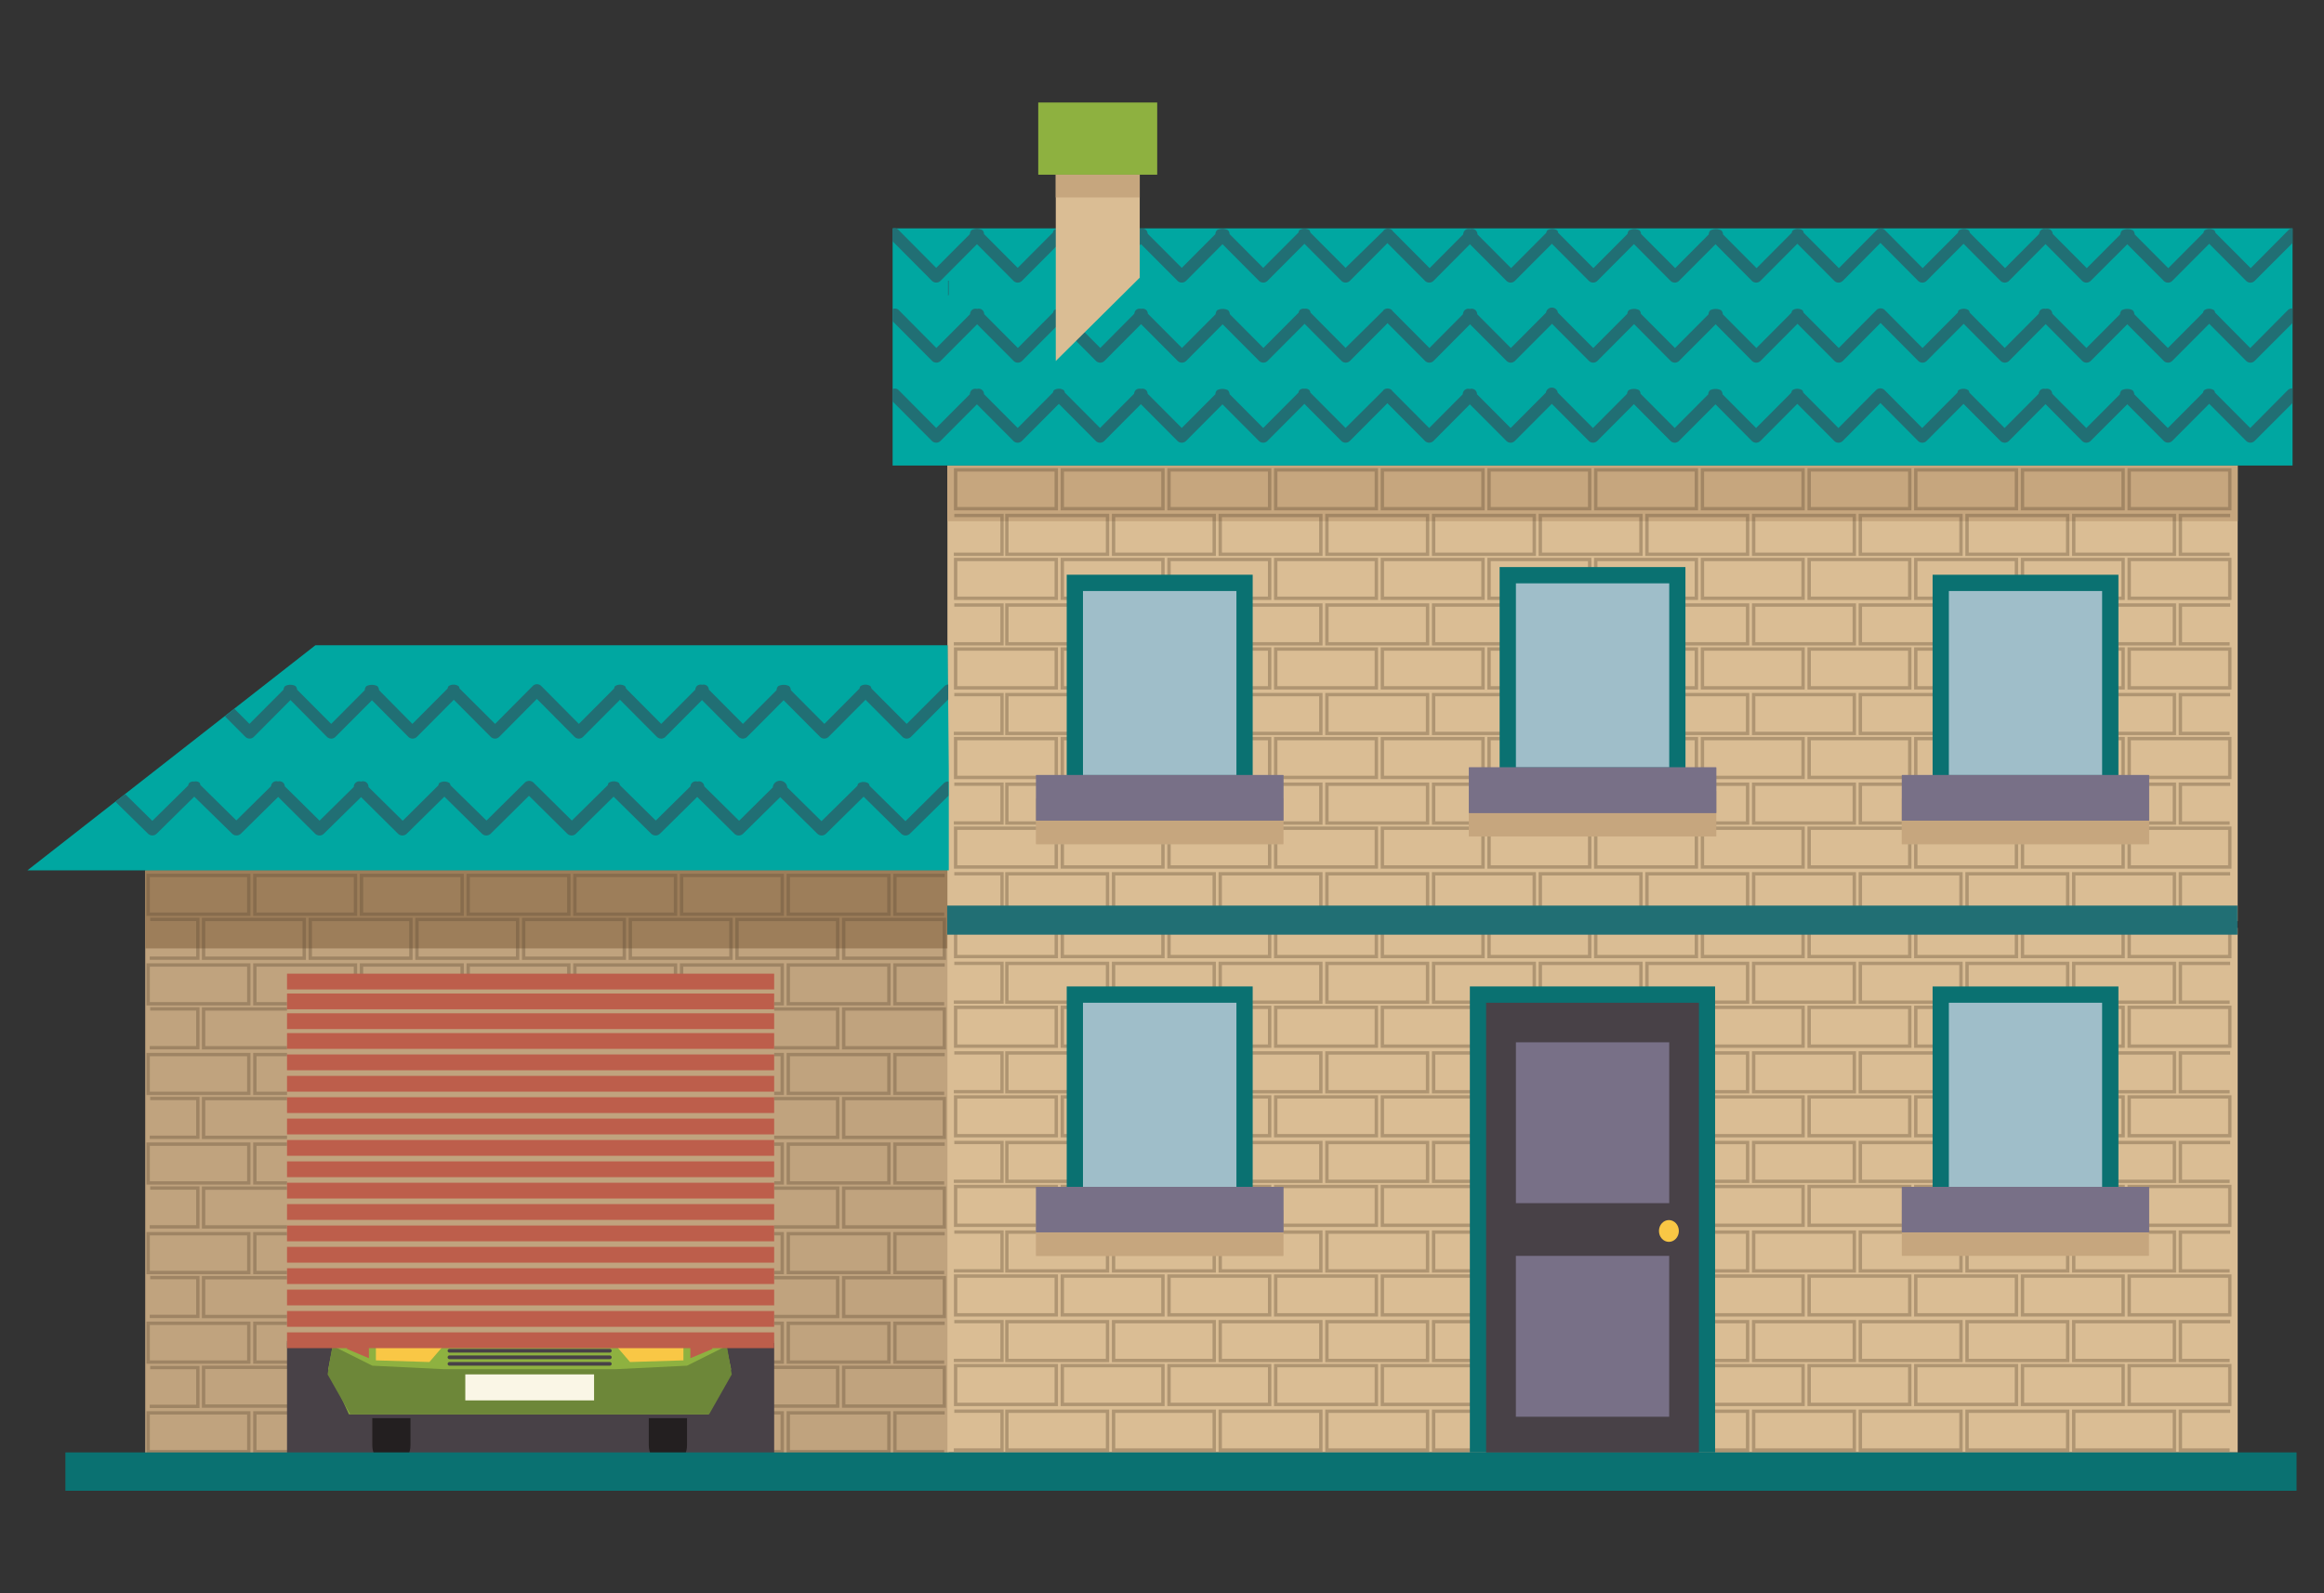 <svg xmlns="http://www.w3.org/2000/svg" viewBox="0 0 490.52 336.36"><rect x="0" y="0" width="490.52" height="336.36" fill="#333333" stroke="none"/><defs><style>.cls-1{isolation:isolate;}.cls-2{fill:#c0a37e;}.cls-3{fill:#9d7e5a;}.cls-4{opacity:0.35;mix-blend-mode:multiply;}.cls-21,.cls-5,.cls-6{fill:none;}.cls-5,.cls-6{stroke:#5e4b33;stroke-miterlimit:10;}.cls-5{stroke-width:0.71px;}.cls-6{stroke-width:0.7px;}.cls-7{fill:#dabd94;}.cls-8{fill:#c6a67e;}.cls-9{fill:#484147;}.cls-10{fill:#6d8739;}.cls-11{fill:#231f20;}.cls-12{fill:#8eb140;}.cls-13{fill:#9fbec9;}.cls-14{fill:#f9c745;}.cls-15{fill:#faf6e6;}.cls-16{fill:#bd5e4b;}.cls-17{fill:#00a7a1;}.cls-18{fill:#216f74;}.cls-19{fill:#0a7171;}.cls-20{fill:#787087;}</style></defs><title>Resultado_1_casa</title><g class="cls-1"><g id="Capa_2" data-name="Capa 2"><g id="Layer_1" data-name="Layer 1"><rect class="cls-2" x="30.65" y="183.74" width="169.61" height="124.18"/><rect class="cls-3" x="30.65" y="183.74" width="169.61" height="16.48"/><g class="cls-4"><rect class="cls-5" x="31.27" y="184.81" width="21.24" height="8.19"/><rect class="cls-5" x="53.79" y="184.81" width="21.24" height="8.19"/><rect class="cls-5" x="76.3" y="184.81" width="21.24" height="8.19"/><rect class="cls-5" x="98.82" y="184.81" width="21.24" height="8.19"/><rect class="cls-5" x="121.34" y="184.81" width="21.24" height="8.19"/><rect class="cls-5" x="143.86" y="184.81" width="21.24" height="8.19"/><rect class="cls-5" x="166.38" y="184.81" width="21.24" height="8.19"/><polyline class="cls-5" points="199.29 193 188.89 193 188.89 184.81 199.4 184.81"/><polyline class="cls-6" points="31.7 194.09 41.76 194.09 41.76 202.28 31.6 202.28"/><polyline class="cls-6" points="31.7 212.99 41.76 212.99 41.76 221.18 31.6 221.18"/><polyline class="cls-6" points="31.7 231.9 41.76 231.9 41.76 240.09 31.6 240.09"/><polyline class="cls-6" points="31.7 250.81 41.76 250.81 41.76 259 31.6 259"/><polyline class="cls-6" points="31.7 269.71 41.76 269.71 41.76 277.91 31.6 277.91"/><polyline class="cls-6" points="31.7 288.71 41.76 288.71 41.76 296.9 31.6 296.9"/><rect class="cls-5" x="42.97" y="194.1" width="21.24" height="8.19"/><rect class="cls-5" x="65.49" y="194.1" width="21.24" height="8.19"/><rect class="cls-5" x="88.01" y="194.1" width="21.24" height="8.19"/><rect class="cls-5" x="110.53" y="194.1" width="21.24" height="8.19"/><rect class="cls-5" x="133.04" y="194.1" width="21.24" height="8.19"/><rect class="cls-5" x="155.56" y="194.1" width="21.24" height="8.19"/><rect class="cls-5" x="178.08" y="194.1" width="21.24" height="8.19"/><rect class="cls-5" x="31.27" y="203.72" width="21.24" height="8.19"/><rect class="cls-5" x="53.79" y="203.72" width="21.24" height="8.19"/><rect class="cls-5" x="76.3" y="203.72" width="21.24" height="8.19"/><rect class="cls-5" x="98.82" y="203.72" width="21.24" height="8.19"/><rect class="cls-5" x="121.34" y="203.72" width="21.24" height="8.19"/><rect class="cls-5" x="143.86" y="203.72" width="21.24" height="8.19"/><rect class="cls-5" x="166.38" y="203.72" width="21.24" height="8.19"/><polyline class="cls-5" points="199.29 211.91 188.89 211.91 188.89 203.72 199.4 203.72"/><rect class="cls-5" x="42.97" y="213.01" width="21.24" height="8.19"/><rect class="cls-5" x="65.49" y="213.01" width="21.24" height="8.19"/><rect class="cls-5" x="88.01" y="213.01" width="21.24" height="8.19"/><rect class="cls-5" x="110.53" y="213.01" width="21.24" height="8.19"/><rect class="cls-5" x="133.04" y="213.01" width="21.24" height="8.19"/><rect class="cls-5" x="155.56" y="213.01" width="21.24" height="8.19"/><rect class="cls-5" x="178.08" y="213.01" width="21.24" height="8.19"/><rect class="cls-5" x="31.27" y="222.63" width="21.24" height="8.19"/><rect class="cls-5" x="53.79" y="222.63" width="21.24" height="8.19"/><rect class="cls-5" x="76.3" y="222.63" width="21.24" height="8.19"/><rect class="cls-5" x="98.82" y="222.63" width="21.24" height="8.19"/><rect class="cls-5" x="121.34" y="222.63" width="21.24" height="8.19"/><rect class="cls-5" x="143.86" y="222.63" width="21.24" height="8.19"/><rect class="cls-5" x="166.38" y="222.63" width="21.24" height="8.19"/><polyline class="cls-5" points="199.29 230.82 188.89 230.82 188.89 222.63 199.4 222.63"/><rect class="cls-5" x="42.97" y="231.92" width="21.24" height="8.19"/><rect class="cls-5" x="65.49" y="231.92" width="21.24" height="8.19"/><rect class="cls-5" x="88.01" y="231.92" width="21.24" height="8.19"/><rect class="cls-5" x="110.53" y="231.92" width="21.24" height="8.19"/><rect class="cls-5" x="133.04" y="231.92" width="21.24" height="8.19"/><rect class="cls-5" x="155.56" y="231.92" width="21.24" height="8.19"/><rect class="cls-5" x="178.08" y="231.92" width="21.24" height="8.19"/><rect class="cls-5" x="31.27" y="241.54" width="21.24" height="8.19"/><rect class="cls-5" x="53.79" y="241.54" width="21.24" height="8.19"/><rect class="cls-5" x="76.3" y="241.54" width="21.24" height="8.19"/><rect class="cls-5" x="98.82" y="241.54" width="21.24" height="8.19"/><rect class="cls-5" x="121.34" y="241.54" width="21.24" height="8.19"/><rect class="cls-5" x="143.86" y="241.54" width="21.24" height="8.19"/><rect class="cls-5" x="166.38" y="241.54" width="21.24" height="8.19"/><polyline class="cls-5" points="199.29 249.74 188.89 249.74 188.89 241.54 199.4 241.54"/><rect class="cls-5" x="42.97" y="250.83" width="21.24" height="8.19"/><rect class="cls-5" x="65.49" y="250.83" width="21.24" height="8.19"/><rect class="cls-5" x="88.01" y="250.83" width="21.24" height="8.19"/><rect class="cls-5" x="110.53" y="250.83" width="21.24" height="8.19"/><rect class="cls-5" x="133.04" y="250.83" width="21.24" height="8.19"/><rect class="cls-5" x="155.56" y="250.83" width="21.24" height="8.19"/><rect class="cls-5" x="178.08" y="250.83" width="21.24" height="8.19"/><rect class="cls-5" x="31.27" y="260.45" width="21.24" height="8.19"/><rect class="cls-5" x="53.79" y="260.45" width="21.24" height="8.19"/><rect class="cls-5" x="76.3" y="260.45" width="21.24" height="8.19"/><rect class="cls-5" x="98.82" y="260.45" width="21.24" height="8.19"/><rect class="cls-5" x="121.34" y="260.45" width="21.24" height="8.19"/><rect class="cls-5" x="143.86" y="260.45" width="21.24" height="8.19"/><rect class="cls-5" x="166.38" y="260.45" width="21.24" height="8.19"/><polyline class="cls-5" points="199.29 268.64 188.89 268.64 188.89 260.45 199.4 260.45"/><rect class="cls-5" x="42.97" y="269.74" width="21.24" height="8.19"/><rect class="cls-5" x="65.49" y="269.74" width="21.24" height="8.19"/><rect class="cls-5" x="88.01" y="269.74" width="21.24" height="8.19"/><rect class="cls-5" x="110.53" y="269.74" width="21.24" height="8.19"/><rect class="cls-5" x="133.04" y="269.74" width="21.24" height="8.19"/><rect class="cls-5" x="155.56" y="269.74" width="21.24" height="8.19"/><rect class="cls-5" x="178.08" y="269.74" width="21.24" height="8.19"/><rect class="cls-5" x="31.27" y="279.36" width="21.24" height="8.19"/><rect class="cls-5" x="53.79" y="279.36" width="21.24" height="8.19"/><rect class="cls-5" x="76.3" y="279.36" width="21.24" height="8.19"/><rect class="cls-5" x="98.82" y="279.36" width="21.24" height="8.19"/><rect class="cls-5" x="121.34" y="279.36" width="21.24" height="8.19"/><rect class="cls-5" x="143.86" y="279.36" width="21.24" height="8.19"/><rect class="cls-5" x="166.38" y="279.36" width="21.24" height="8.19"/><polyline class="cls-5" points="199.29 287.56 188.89 287.56 188.89 279.36 199.4 279.36"/><rect class="cls-5" x="42.97" y="288.65" width="21.24" height="8.19"/><rect class="cls-5" x="65.49" y="288.65" width="21.24" height="8.19"/><rect class="cls-5" x="88.01" y="288.65" width="21.24" height="8.19"/><rect class="cls-5" x="110.53" y="288.65" width="21.24" height="8.19"/><rect class="cls-5" x="133.04" y="288.65" width="21.24" height="8.19"/><rect class="cls-5" x="155.56" y="288.65" width="21.24" height="8.19"/><rect class="cls-5" x="178.08" y="288.65" width="21.24" height="8.19"/><rect class="cls-5" x="31.27" y="298.27" width="21.24" height="8.19"/><rect class="cls-5" x="53.79" y="298.27" width="21.24" height="8.19"/><rect class="cls-5" x="76.3" y="298.27" width="21.24" height="8.19"/><rect class="cls-5" x="98.82" y="298.27" width="21.24" height="8.19"/><rect class="cls-5" x="121.34" y="298.27" width="21.24" height="8.19"/><rect class="cls-5" x="143.86" y="298.27" width="21.24" height="8.19"/><rect class="cls-5" x="166.38" y="298.27" width="21.24" height="8.19"/><polyline class="cls-5" points="199.29 306.47 188.89 306.47 188.89 298.27 199.4 298.27"/></g><rect class="cls-7" x="199.97" y="195.89" width="272.33" height="110.73"/><rect class="cls-7" x="199.97" y="98.28" width="272.33" height="96.18"/><rect class="cls-8" x="199.97" y="98.28" width="272.33" height="11.75"/><g class="cls-4"><rect class="cls-5" x="201.7" y="99.2" width="21.24" height="8.19"/><rect class="cls-5" x="224.22" y="99.2" width="21.24" height="8.19"/><rect class="cls-5" x="246.74" y="99.2" width="21.24" height="8.19"/><rect class="cls-5" x="269.26" y="99.2" width="21.24" height="8.19"/><rect class="cls-5" x="291.77" y="99.2" width="21.24" height="8.19"/><rect class="cls-5" x="314.29" y="99.2" width="21.24" height="8.19"/><rect class="cls-5" x="336.81" y="99.2" width="21.24" height="8.19"/><rect class="cls-5" x="359.33" y="99.2" width="21.24" height="8.19"/><rect class="cls-5" x="381.85" y="99.2" width="21.24" height="8.19"/><rect class="cls-5" x="404.36" y="99.2" width="21.24" height="8.19"/><rect class="cls-5" x="426.88" y="99.2" width="21.24" height="8.19"/><rect class="cls-5" x="449.4" y="99.2" width="21.24" height="8.19"/><rect class="cls-5" x="212.52" y="108.82" width="21.24" height="8.19"/><rect class="cls-5" x="235.04" y="108.82" width="21.24" height="8.19"/><rect class="cls-5" x="257.55" y="108.82" width="21.24" height="8.19"/><rect class="cls-5" x="280.07" y="108.82" width="21.24" height="8.19"/><rect class="cls-5" x="302.59" y="108.82" width="21.24" height="8.19"/><rect class="cls-5" x="325.11" y="108.82" width="21.24" height="8.19"/><rect class="cls-5" x="347.62" y="108.82" width="21.24" height="8.19"/><rect class="cls-5" x="370.14" y="108.82" width="21.24" height="8.19"/><rect class="cls-5" x="392.66" y="108.82" width="21.24" height="8.19"/><rect class="cls-5" x="415.18" y="108.82" width="21.24" height="8.19"/><rect class="cls-5" x="437.7" y="108.82" width="21.24" height="8.19"/><polyline class="cls-5" points="470.61 117.02 460.21 117.02 460.21 108.82 470.72 108.82"/><polyline class="cls-6" points="201.42 108.82 211.49 108.82 211.49 117.01 201.32 117.01"/><rect class="cls-5" x="201.7" y="118.11" width="21.24" height="8.19"/><rect class="cls-5" x="224.22" y="118.11" width="21.24" height="8.19"/><rect class="cls-5" x="246.74" y="118.11" width="21.24" height="8.19"/><rect class="cls-5" x="269.26" y="118.11" width="21.24" height="8.19"/><rect class="cls-5" x="291.77" y="118.11" width="21.24" height="8.19"/><rect class="cls-5" x="314.29" y="118.11" width="21.24" height="8.19"/><rect class="cls-5" x="336.81" y="118.11" width="21.24" height="8.19"/><rect class="cls-5" x="359.33" y="118.11" width="21.24" height="8.19"/><rect class="cls-5" x="381.85" y="118.11" width="21.24" height="8.19"/><rect class="cls-5" x="404.36" y="118.11" width="21.24" height="8.19"/><rect class="cls-5" x="426.88" y="118.11" width="21.24" height="8.19"/><rect class="cls-5" x="449.4" y="118.11" width="21.24" height="8.19"/><rect class="cls-5" x="212.52" y="127.73" width="21.24" height="8.19"/><rect class="cls-5" x="235.04" y="127.73" width="21.24" height="8.19"/><rect class="cls-5" x="257.55" y="127.73" width="21.24" height="8.19"/><rect class="cls-5" x="280.07" y="127.73" width="21.24" height="8.19"/><rect class="cls-5" x="302.59" y="127.73" width="21.24" height="8.19"/><rect class="cls-5" x="325.11" y="127.73" width="21.24" height="8.19"/><rect class="cls-5" x="347.62" y="127.73" width="21.24" height="8.19"/><rect class="cls-5" x="370.14" y="127.73" width="21.24" height="8.19"/><rect class="cls-5" x="392.66" y="127.73" width="21.24" height="8.19"/><rect class="cls-5" x="415.18" y="127.73" width="21.24" height="8.19"/><rect class="cls-5" x="437.7" y="127.73" width="21.24" height="8.19"/><polyline class="cls-5" points="470.61 135.93 460.21 135.93 460.21 127.73 470.72 127.73"/><polyline class="cls-6" points="201.42 127.73 211.49 127.73 211.49 135.92 201.32 135.92"/><rect class="cls-5" x="201.7" y="137.02" width="21.24" height="8.19"/><rect class="cls-5" x="224.22" y="137.02" width="21.24" height="8.19"/><rect class="cls-5" x="246.74" y="137.02" width="21.24" height="8.19"/><rect class="cls-5" x="269.26" y="137.02" width="21.24" height="8.19"/><rect class="cls-5" x="291.77" y="137.02" width="21.24" height="8.19"/><rect class="cls-5" x="314.29" y="137.02" width="21.24" height="8.19"/><rect class="cls-5" x="336.81" y="137.02" width="21.24" height="8.19"/><rect class="cls-5" x="359.33" y="137.02" width="21.24" height="8.19"/><rect class="cls-5" x="381.85" y="137.02" width="21.24" height="8.19"/><rect class="cls-5" x="404.36" y="137.02" width="21.24" height="8.19"/><rect class="cls-5" x="426.88" y="137.02" width="21.24" height="8.19"/><rect class="cls-5" x="449.4" y="137.02" width="21.24" height="8.19"/><rect class="cls-5" x="212.52" y="146.64" width="21.24" height="8.19"/><rect class="cls-5" x="235.04" y="146.64" width="21.24" height="8.19"/><rect class="cls-5" x="257.55" y="146.64" width="21.24" height="8.19"/><rect class="cls-5" x="280.07" y="146.64" width="21.24" height="8.19"/><rect class="cls-5" x="302.59" y="146.64" width="21.24" height="8.19"/><rect class="cls-5" x="325.11" y="146.64" width="21.24" height="8.19"/><rect class="cls-5" x="347.62" y="146.64" width="21.24" height="8.19"/><rect class="cls-5" x="370.14" y="146.64" width="21.24" height="8.19"/><rect class="cls-5" x="392.66" y="146.64" width="21.24" height="8.19"/><rect class="cls-5" x="415.18" y="146.64" width="21.24" height="8.19"/><rect class="cls-5" x="437.7" y="146.64" width="21.24" height="8.19"/><polyline class="cls-5" points="470.61 154.84 460.21 154.84 460.21 146.65 470.72 146.65"/><polyline class="cls-6" points="201.42 146.64 211.49 146.64 211.49 154.83 201.32 154.83"/><rect class="cls-5" x="201.7" y="155.93" width="21.24" height="8.19"/><rect class="cls-5" x="224.22" y="155.93" width="21.24" height="8.19"/><rect class="cls-5" x="246.74" y="155.93" width="21.24" height="8.19"/><rect class="cls-5" x="269.26" y="155.93" width="21.24" height="8.19"/><rect class="cls-5" x="291.77" y="155.93" width="21.24" height="8.19"/><rect class="cls-5" x="314.29" y="155.93" width="21.24" height="8.19"/><rect class="cls-5" x="336.81" y="155.93" width="21.24" height="8.19"/><rect class="cls-5" x="359.33" y="155.93" width="21.24" height="8.19"/><rect class="cls-5" x="381.85" y="155.93" width="21.24" height="8.19"/><rect class="cls-5" x="404.36" y="155.93" width="21.24" height="8.19"/><rect class="cls-5" x="426.88" y="155.93" width="21.24" height="8.19"/><rect class="cls-5" x="449.4" y="155.93" width="21.24" height="8.19"/><rect class="cls-5" x="212.52" y="165.56" width="21.24" height="8.19"/><rect class="cls-5" x="235.04" y="165.56" width="21.24" height="8.19"/><rect class="cls-5" x="257.55" y="165.56" width="21.24" height="8.19"/><rect class="cls-5" x="280.07" y="165.56" width="21.24" height="8.19"/><rect class="cls-5" x="302.59" y="165.56" width="21.24" height="8.19"/><rect class="cls-5" x="325.11" y="165.56" width="21.24" height="8.19"/><rect class="cls-5" x="347.62" y="165.56" width="21.24" height="8.19"/><rect class="cls-5" x="370.14" y="165.56" width="21.24" height="8.19"/><rect class="cls-5" x="392.66" y="165.56" width="21.24" height="8.19"/><rect class="cls-5" x="415.18" y="165.56" width="21.24" height="8.19"/><rect class="cls-5" x="437.7" y="165.56" width="21.24" height="8.19"/><polyline class="cls-5" points="470.61 173.75 460.21 173.75 460.21 165.56 470.72 165.56"/><polyline class="cls-6" points="201.42 165.55 211.49 165.55 211.49 173.74 201.32 173.74"/><rect class="cls-5" x="201.7" y="174.84" width="21.24" height="8.19"/><rect class="cls-5" x="224.22" y="174.84" width="21.24" height="8.19"/><rect class="cls-5" x="246.74" y="174.84" width="21.24" height="8.19"/><rect class="cls-5" x="269.26" y="174.84" width="21.24" height="8.19"/><rect class="cls-5" x="291.77" y="174.84" width="21.24" height="8.19"/><rect class="cls-5" x="314.29" y="174.84" width="21.24" height="8.19"/><rect class="cls-5" x="336.81" y="174.84" width="21.24" height="8.19"/><rect class="cls-5" x="359.33" y="174.84" width="21.24" height="8.19"/><rect class="cls-5" x="381.85" y="174.84" width="21.24" height="8.19"/><rect class="cls-5" x="404.36" y="174.84" width="21.24" height="8.19"/><rect class="cls-5" x="426.88" y="174.84" width="21.24" height="8.19"/><rect class="cls-5" x="449.4" y="174.84" width="21.24" height="8.19"/><rect class="cls-5" x="212.52" y="184.47" width="21.24" height="8.19"/><rect class="cls-5" x="235.04" y="184.47" width="21.24" height="8.19"/><rect class="cls-5" x="257.55" y="184.47" width="21.24" height="8.19"/><rect class="cls-5" x="280.07" y="184.47" width="21.24" height="8.19"/><rect class="cls-5" x="302.59" y="184.47" width="21.24" height="8.19"/><rect class="cls-5" x="325.11" y="184.47" width="21.24" height="8.19"/><rect class="cls-5" x="347.62" y="184.47" width="21.24" height="8.19"/><rect class="cls-5" x="370.14" y="184.47" width="21.24" height="8.19"/><rect class="cls-5" x="392.66" y="184.47" width="21.24" height="8.19"/><rect class="cls-5" x="415.18" y="184.47" width="21.24" height="8.19"/><rect class="cls-5" x="437.7" y="184.47" width="21.24" height="8.19"/><polyline class="cls-5" points="470.61 192.66 460.21 192.66 460.21 184.47 470.72 184.47"/><polyline class="cls-6" points="201.42 184.46 211.49 184.46 211.49 192.65 201.32 192.65"/><rect class="cls-5" x="201.7" y="193.75" width="21.24" height="8.19"/><rect class="cls-5" x="224.22" y="193.75" width="21.24" height="8.19"/><rect class="cls-5" x="246.74" y="193.75" width="21.24" height="8.19"/><rect class="cls-5" x="269.26" y="193.75" width="21.24" height="8.19"/><rect class="cls-5" x="291.77" y="193.75" width="21.24" height="8.19"/><rect class="cls-5" x="314.29" y="193.75" width="21.24" height="8.19"/><rect class="cls-5" x="336.81" y="193.75" width="21.24" height="8.19"/><rect class="cls-5" x="359.33" y="193.75" width="21.24" height="8.19"/><rect class="cls-5" x="381.85" y="193.75" width="21.24" height="8.19"/><rect class="cls-5" x="404.36" y="193.75" width="21.24" height="8.19"/><rect class="cls-5" x="426.88" y="193.75" width="21.24" height="8.19"/><rect class="cls-5" x="449.4" y="193.75" width="21.24" height="8.19"/><rect class="cls-5" x="212.52" y="203.38" width="21.24" height="8.19"/><rect class="cls-5" x="235.04" y="203.38" width="21.24" height="8.19"/><rect class="cls-5" x="257.55" y="203.38" width="21.24" height="8.19"/><rect class="cls-5" x="280.07" y="203.38" width="21.24" height="8.19"/><rect class="cls-5" x="302.59" y="203.38" width="21.24" height="8.19"/><rect class="cls-5" x="325.11" y="203.38" width="21.24" height="8.19"/><rect class="cls-5" x="347.62" y="203.38" width="21.24" height="8.19"/><rect class="cls-5" x="370.14" y="203.38" width="21.24" height="8.19"/><rect class="cls-5" x="392.66" y="203.38" width="21.24" height="8.19"/><rect class="cls-5" x="415.18" y="203.38" width="21.24" height="8.19"/><rect class="cls-5" x="437.7" y="203.38" width="21.24" height="8.19"/><polyline class="cls-5" points="470.61 211.57 460.21 211.57 460.21 203.38 470.72 203.38"/><polyline class="cls-6" points="201.42 203.37 211.49 203.37 211.49 211.56 201.32 211.56"/><rect class="cls-5" x="201.7" y="212.66" width="21.24" height="8.19"/><rect class="cls-5" x="224.22" y="212.66" width="21.24" height="8.19"/><rect class="cls-5" x="246.74" y="212.66" width="21.24" height="8.19"/><rect class="cls-5" x="269.26" y="212.66" width="21.24" height="8.19"/><rect class="cls-5" x="291.77" y="212.66" width="21.24" height="8.19"/><rect class="cls-5" x="314.29" y="212.66" width="21.24" height="8.19"/><rect class="cls-5" x="336.81" y="212.66" width="21.24" height="8.19"/><rect class="cls-5" x="359.33" y="212.66" width="21.24" height="8.19"/><rect class="cls-5" x="381.85" y="212.66" width="21.24" height="8.19"/><rect class="cls-5" x="404.36" y="212.66" width="21.24" height="8.19"/><rect class="cls-5" x="426.88" y="212.66" width="21.24" height="8.19"/><rect class="cls-5" x="449.4" y="212.66" width="21.24" height="8.19"/><rect class="cls-5" x="212.52" y="222.29" width="21.24" height="8.19"/><rect class="cls-5" x="235.04" y="222.29" width="21.24" height="8.19"/><rect class="cls-5" x="257.55" y="222.29" width="21.24" height="8.19"/><rect class="cls-5" x="280.07" y="222.29" width="21.24" height="8.19"/><rect class="cls-5" x="302.59" y="222.29" width="21.24" height="8.19"/><rect class="cls-5" x="325.11" y="222.29" width="21.24" height="8.19"/><rect class="cls-5" x="347.62" y="222.29" width="21.24" height="8.19"/><rect class="cls-5" x="370.14" y="222.29" width="21.24" height="8.19"/><rect class="cls-5" x="392.66" y="222.29" width="21.24" height="8.19"/><rect class="cls-5" x="415.18" y="222.29" width="21.24" height="8.19"/><rect class="cls-5" x="437.7" y="222.29" width="21.24" height="8.19"/><polyline class="cls-5" points="470.61 230.48 460.21 230.48 460.21 222.29 470.72 222.29"/><polyline class="cls-6" points="201.42 222.28 211.49 222.28 211.49 230.47 201.32 230.47"/><rect class="cls-5" x="201.7" y="231.57" width="21.24" height="8.19"/><rect class="cls-5" x="224.22" y="231.57" width="21.24" height="8.19"/><rect class="cls-5" x="246.74" y="231.57" width="21.24" height="8.19"/><rect class="cls-5" x="269.26" y="231.57" width="21.24" height="8.19"/><rect class="cls-5" x="291.77" y="231.57" width="21.24" height="8.19"/><rect class="cls-5" x="314.29" y="231.57" width="21.24" height="8.19"/><rect class="cls-5" x="336.81" y="231.57" width="21.24" height="8.19"/><rect class="cls-5" x="359.33" y="231.57" width="21.24" height="8.19"/><rect class="cls-5" x="381.85" y="231.57" width="21.24" height="8.19"/><rect class="cls-5" x="404.36" y="231.57" width="21.24" height="8.19"/><rect class="cls-5" x="426.88" y="231.57" width="21.24" height="8.19"/><rect class="cls-5" x="449.4" y="231.57" width="21.24" height="8.19"/><rect class="cls-5" x="212.52" y="241.2" width="21.24" height="8.19"/><rect class="cls-5" x="235.04" y="241.2" width="21.24" height="8.19"/><rect class="cls-5" x="257.55" y="241.2" width="21.24" height="8.19"/><rect class="cls-5" x="280.07" y="241.2" width="21.24" height="8.19"/><rect class="cls-5" x="302.59" y="241.2" width="21.24" height="8.19"/><rect class="cls-5" x="325.11" y="241.2" width="21.24" height="8.19"/><rect class="cls-5" x="347.62" y="241.2" width="21.24" height="8.19"/><rect class="cls-5" x="370.14" y="241.2" width="21.24" height="8.19"/><rect class="cls-5" x="392.66" y="241.2" width="21.24" height="8.19"/><rect class="cls-5" x="415.18" y="241.2" width="21.24" height="8.19"/><rect class="cls-5" x="437.7" y="241.2" width="21.24" height="8.19"/><polyline class="cls-5" points="470.61 249.39 460.21 249.39 460.21 241.2 470.72 241.2"/><polyline class="cls-6" points="201.42 241.19 211.49 241.19 211.49 249.38 201.32 249.38"/><rect class="cls-5" x="201.7" y="250.48" width="21.24" height="8.19"/><rect class="cls-5" x="224.22" y="250.48" width="21.24" height="8.19"/><rect class="cls-5" x="246.74" y="250.48" width="21.24" height="8.19"/><rect class="cls-5" x="269.26" y="250.48" width="21.24" height="8.19"/><rect class="cls-5" x="291.77" y="250.48" width="21.24" height="8.19"/><rect class="cls-5" x="314.29" y="250.48" width="21.24" height="8.19"/><rect class="cls-5" x="336.81" y="250.48" width="21.24" height="8.19"/><rect class="cls-5" x="359.33" y="250.48" width="21.24" height="8.19"/><rect class="cls-5" x="381.85" y="250.48" width="21.24" height="8.19"/><rect class="cls-5" x="404.36" y="250.48" width="21.24" height="8.19"/><rect class="cls-5" x="426.88" y="250.48" width="21.24" height="8.19"/><rect class="cls-5" x="449.4" y="250.48" width="21.24" height="8.19"/><rect class="cls-5" x="212.52" y="260.11" width="21.24" height="8.19"/><rect class="cls-5" x="235.04" y="260.11" width="21.24" height="8.19"/><rect class="cls-5" x="257.55" y="260.11" width="21.24" height="8.19"/><rect class="cls-5" x="280.07" y="260.11" width="21.24" height="8.19"/><rect class="cls-5" x="302.59" y="260.11" width="21.24" height="8.19"/><rect class="cls-5" x="325.11" y="260.11" width="21.24" height="8.19"/><rect class="cls-5" x="347.62" y="260.11" width="21.24" height="8.19"/><rect class="cls-5" x="370.14" y="260.11" width="21.24" height="8.19"/><rect class="cls-5" x="392.66" y="260.11" width="21.24" height="8.19"/><rect class="cls-5" x="415.18" y="260.11" width="21.24" height="8.19"/><rect class="cls-5" x="437.7" y="260.11" width="21.24" height="8.19"/><polyline class="cls-5" points="470.61 268.3 460.21 268.3 460.21 260.11 470.72 260.11"/><polyline class="cls-6" points="201.42 260.1 211.49 260.1 211.49 268.29 201.32 268.29"/><rect class="cls-5" x="201.7" y="269.39" width="21.24" height="8.19"/><rect class="cls-5" x="224.22" y="269.39" width="21.24" height="8.19"/><rect class="cls-5" x="246.74" y="269.39" width="21.24" height="8.19"/><rect class="cls-5" x="269.26" y="269.39" width="21.24" height="8.19"/><rect class="cls-5" x="291.77" y="269.39" width="21.24" height="8.19"/><rect class="cls-5" x="314.29" y="269.39" width="21.24" height="8.19"/><rect class="cls-5" x="336.81" y="269.39" width="21.24" height="8.19"/><rect class="cls-5" x="359.33" y="269.39" width="21.24" height="8.19"/><rect class="cls-5" x="381.85" y="269.39" width="21.24" height="8.19"/><rect class="cls-5" x="404.36" y="269.39" width="21.24" height="8.19"/><rect class="cls-5" x="426.88" y="269.39" width="21.24" height="8.19"/><rect class="cls-5" x="449.4" y="269.39" width="21.24" height="8.19"/><rect class="cls-5" x="212.52" y="279.02" width="21.24" height="8.19"/><rect class="cls-5" x="235.04" y="279.02" width="21.24" height="8.19"/><rect class="cls-5" x="257.55" y="279.02" width="21.24" height="8.19"/><rect class="cls-5" x="280.07" y="279.02" width="21.24" height="8.19"/><rect class="cls-5" x="302.59" y="279.02" width="21.24" height="8.19"/><rect class="cls-5" x="325.11" y="279.02" width="21.24" height="8.19"/><rect class="cls-5" x="347.62" y="279.02" width="21.24" height="8.19"/><rect class="cls-5" x="370.14" y="279.02" width="21.24" height="8.19"/><rect class="cls-5" x="392.66" y="279.02" width="21.24" height="8.19"/><rect class="cls-5" x="415.18" y="279.02" width="21.24" height="8.19"/><rect class="cls-5" x="437.7" y="279.02" width="21.24" height="8.19"/><polyline class="cls-5" points="470.61 287.21 460.21 287.21 460.21 279.02 470.72 279.02"/><polyline class="cls-6" points="201.42 279.01 211.49 279.01 211.49 287.2 201.32 287.2"/><rect class="cls-5" x="201.7" y="288.3" width="21.24" height="8.19"/><rect class="cls-5" x="224.22" y="288.3" width="21.24" height="8.19"/><rect class="cls-5" x="246.74" y="288.3" width="21.24" height="8.19"/><rect class="cls-5" x="269.26" y="288.3" width="21.24" height="8.19"/><rect class="cls-5" x="291.77" y="288.3" width="21.24" height="8.19"/><rect class="cls-5" x="314.29" y="288.3" width="21.24" height="8.19"/><rect class="cls-5" x="336.81" y="288.3" width="21.24" height="8.19"/><rect class="cls-5" x="359.33" y="288.3" width="21.24" height="8.19"/><rect class="cls-5" x="381.85" y="288.3" width="21.24" height="8.19"/><rect class="cls-5" x="404.36" y="288.3" width="21.24" height="8.19"/><rect class="cls-5" x="426.88" y="288.3" width="21.24" height="8.19"/><rect class="cls-5" x="449.4" y="288.3" width="21.24" height="8.19"/><rect class="cls-5" x="212.52" y="297.93" width="21.24" height="8.19"/><rect class="cls-5" x="235.04" y="297.93" width="21.24" height="8.19"/><rect class="cls-5" x="257.55" y="297.93" width="21.24" height="8.19"/><rect class="cls-5" x="280.07" y="297.93" width="21.24" height="8.19"/><rect class="cls-5" x="302.59" y="297.93" width="21.24" height="8.19"/><rect class="cls-5" x="325.11" y="297.93" width="21.24" height="8.19"/><rect class="cls-5" x="347.62" y="297.93" width="21.24" height="8.19"/><rect class="cls-5" x="370.14" y="297.93" width="21.24" height="8.19"/><rect class="cls-5" x="392.66" y="297.93" width="21.24" height="8.19"/><rect class="cls-5" x="415.18" y="297.93" width="21.24" height="8.19"/><rect class="cls-5" x="437.7" y="297.93" width="21.24" height="8.19"/><polyline class="cls-5" points="470.61 306.12 460.21 306.12 460.21 297.93 470.72 297.93"/><polyline class="cls-6" points="201.42 297.92 211.49 297.92 211.49 306.11 201.32 306.11"/></g><rect class="cls-9" x="60.58" y="283.1" width="102.82" height="24.83"/><path class="cls-10" d="M66.35,264.34a1.35,1.35,0,0,0,1.35,1.35l6.06.72a1.35,1.35,0,0,0,1.35-1.35v-4.15a1.35,1.35,0,0,0-1.35-1.35H68.07a1.36,1.36,0,0,0-1.36,1.35Z"/><path class="cls-10" d="M157.25,264.34a1.35,1.35,0,0,1-1.35,1.35l-6.06.72a1.35,1.35,0,0,1-1.35-1.35v-4.15a1.35,1.35,0,0,1,1.35-1.35h5.7a1.35,1.35,0,0,1,1.35,1.35Z"/><ellipse class="cls-9" cx="111.79" cy="298.93" rx="4.27" ry="2.39"/><path class="cls-11" d="M136.94,305.11c0,1.55.7,2.81,1.58,2.81h4.94c.86,0,1.55-1.26,1.55-2.81V286.92c0-1.56-.69-2.81-1.55-2.81h-4.94c-.88,0-1.58,1.26-1.58,2.81Z"/><path class="cls-11" d="M78.58,305.11c0,1.55.7,2.81,1.57,2.81h4.94c.86,0,1.55-1.26,1.55-2.81V286.92c0-1.56-.69-2.81-1.55-2.81H80.15c-.87,0-1.57,1.26-1.57,2.81Z"/><path class="cls-9" d="M75.84,297.7a1.68,1.68,0,0,0,1.69,1.69h68.54a1.68,1.68,0,0,0,1.69-1.69h0a1.68,1.68,0,0,0-1.69-1.69H77.53a1.68,1.68,0,0,0-1.69,1.69Z"/><polygon class="cls-12" points="73.66 298.58 149.54 298.58 154.31 289.05 149.54 266.39 135.63 246.66 112.09 246.66 87.57 246.66 73.66 266.39 69.28 289.05 73.66 298.58"/><polygon class="cls-13" points="79.86 265.98 96.77 269.65 126.83 269.65 143.73 265.98 135.02 248.99 112.21 248.99 89.22 248.99 79.86 265.98"/><polygon class="cls-10" points="70.18 284.11 78.59 288.31 93.65 289.05 111.79 289.05 129.94 289.05 145.01 288.31 153.41 284.11 154.45 290.15 149.67 298.58 111.79 298.58 73.92 298.58 69.14 290.15 70.18 284.11"/><polygon class="cls-14" points="144.25 287.19 132.98 287.54 129.81 283.85 144.25 280.68 144.25 287.19"/><polygon class="cls-14" points="79.34 287.19 90.63 287.54 93.81 283.85 79.34 280.68 79.34 287.19"/><rect class="cls-15" x="98.21" y="290.15" width="27.18" height="5.49"/><polygon class="cls-10" points="140.84 269.65 144.86 277.68 129.65 281.81 111.93 281.81 129.65 280.68 143.18 277.03 140.84 269.65"/><polygon class="cls-10" points="82.75 269.65 78.72 277.68 93.94 281.81 111.66 281.81 93.94 280.68 80.41 277.03 82.75 269.65"/><polygon class="cls-16" points="145.72 280.68 149.21 280.68 150.37 284.78 145.72 286.73 145.72 280.68"/><polygon class="cls-16" points="77.86 280.68 74.38 280.68 73.22 284.78 77.86 286.73 77.86 280.68"/><path class="cls-9" d="M106.48,254.13a1,1,0,0,0,1,1h8.58a1,1,0,0,0,1-1v-1.6a1,1,0,0,0-1-1h-8.58a1,1,0,0,0-1,1Z"/><path class="cls-9" d="M94.48,285.17a.39.39,0,0,0,.39.38h33.85a.39.39,0,0,0,.38-.38h0a.39.39,0,0,0-.38-.39H94.87a.39.39,0,0,0-.39.39Z"/><path class="cls-9" d="M94.48,287.93a.39.39,0,0,0,.39.38h33.85a.39.39,0,0,0,.38-.38h0a.39.39,0,0,0-.38-.39H94.87a.39.39,0,0,0-.39.39Z"/><path class="cls-9" d="M94.48,286.55a.39.39,0,0,0,.39.38h33.85a.39.39,0,0,0,.38-.38h0a.39.39,0,0,0-.38-.4H94.87a.39.39,0,0,0-.39.4Z"/><polygon class="cls-10" points="128.3 271.47 123.27 278.71 122.48 278.71 128.3 271.47"/><polygon class="cls-10" points="95.29 271.47 100.32 278.71 101.1 278.71 95.29 271.47"/><path class="cls-16" d="M95.67,262a8.75,8.75,0,0,1,8.66,7.67h-2.14A6.65,6.65,0,0,0,95.67,264a6.75,6.75,0,0,0-6.18,4.07l-2-.44A8.75,8.75,0,0,1,95.67,262Z"/><rect class="cls-2" x="60.58" y="207.8" width="102.82" height="75.71"/><rect class="cls-16" x="60.58" y="218.1" width="102.82" height="3.33"/><rect class="cls-16" x="60.58" y="222.61" width="102.82" height="3.33"/><rect class="cls-16" x="60.58" y="227.13" width="102.82" height="3.33"/><rect class="cls-16" x="60.58" y="231.64" width="102.82" height="3.33"/><rect class="cls-16" x="60.58" y="236.15" width="102.82" height="3.33"/><rect class="cls-16" x="60.58" y="240.67" width="102.82" height="3.33"/><rect class="cls-16" x="60.58" y="245.18" width="102.82" height="3.33"/><rect class="cls-16" x="60.58" y="249.69" width="102.82" height="3.33"/><rect class="cls-16" x="60.58" y="254.2" width="102.82" height="3.33"/><rect class="cls-16" x="60.58" y="258.72" width="102.82" height="3.33"/><rect class="cls-16" x="60.58" y="263.23" width="102.82" height="3.33"/><rect class="cls-16" x="60.58" y="267.74" width="102.82" height="3.33"/><rect class="cls-16" x="60.58" y="272.25" width="102.82" height="3.33"/><rect class="cls-16" x="60.58" y="276.77" width="102.82" height="3.33"/><rect class="cls-16" x="60.58" y="281.28" width="102.82" height="3.33"/><rect class="cls-16" x="60.58" y="213.92" width="102.82" height="3.33"/><rect class="cls-16" x="60.58" y="209.74" width="102.82" height="3.33"/><rect class="cls-16" x="60.58" y="205.55" width="102.82" height="3.33"/><rect class="cls-17" x="188.4" y="48.21" width="295.48" height="50.07"/><path class="cls-18" d="M483.88,48.23l0,0h0a1.27,1.27,0,0,0-.9.38l-7.93,8-7.44-7.46a1.36,1.36,0,0,0-.21-.51,2,2,0,0,0-2.11,0,1.27,1.27,0,0,0-.21.51l-7.43,7.46-7.08-7.12a1.24,1.24,0,0,0-.36-.85,2.59,2.59,0,0,0-2.3,0,1.23,1.23,0,0,0-.36.85l-7.1,7.12-7.19-7.23a1.25,1.25,0,0,0-.31-.74,1.21,1.21,0,0,0-1.12-.29,1.22,1.22,0,0,0-1.13.29,1.28,1.28,0,0,0-.3.74l-7.2,7.23-7.43-7.46a1.27,1.27,0,0,0-.21-.51,2,2,0,0,0-2.11,0c-.14.14-.14.33-.21.51l-7.43,7.46-7.94-8a1.25,1.25,0,0,0-.9-.38h0a1.27,1.27,0,0,0-.9.38l-7.94,8-7.42-7.46c-.07-.17-.07-.37-.22-.51a1.94,1.94,0,0,0-2.1,0,1.28,1.28,0,0,0-.21.51l-7.43,7.46-7.08-7.12a1.26,1.26,0,0,0-.35-.85,2.62,2.62,0,0,0-2.31,0,1.26,1.26,0,0,0-.35.85l-7.09,7.12-7.2-7.23a1.28,1.28,0,0,0-.3-.74,2.37,2.37,0,0,0-2.24,0,1.25,1.25,0,0,0-.31.74l-7.2,7.23-7.44-7.46c-.06-.17-.06-.37-.2-.51a2,2,0,0,0-2.11,0,1.26,1.26,0,0,0-.2.51l-7.43,7.46-7.09-7.12a1.26,1.26,0,0,0-.35-.85,1.21,1.21,0,0,0-1.17-.27,1.19,1.19,0,0,0-1.15.27,1.32,1.32,0,0,0-.35.85l-7.08,7.12-7.86-7.9s0-.05,0-.07a1.35,1.35,0,0,0-1.86,0s0,.05,0,.07L284,56.55l-7.43-7.46a1.25,1.25,0,0,0-.2-.51,2,2,0,0,0-2.11,0,1.09,1.09,0,0,0-.2.51l-7.44,7.46-7.09-7.13a1.36,1.36,0,0,0-.36-.84,2.54,2.54,0,0,0-2.3,0,1.27,1.27,0,0,0-.34.84l-7.1,7.13-7.2-7.22a1.26,1.26,0,0,0-.3-.75,1.2,1.2,0,0,0-1.13-.28,1.18,1.18,0,0,0-1.12.28,1.27,1.27,0,0,0-.31.75l-7.18,7.22-7.43-7.46a1.27,1.27,0,0,0-.21-.51,1.9,1.9,0,0,0-2.1,0c-.15.14-.15.33-.22.51l-7.43,7.46-7.1-7.13a1.25,1.25,0,0,0-.35-.84,2.54,2.54,0,0,0-2.3,0,1.27,1.27,0,0,0-.34.84l-7.11,7.13-7.94-8a1.27,1.27,0,0,0-.9-.38h0c-.15,0-.26.12-.4.17V50.9l8.34,8.38a1.29,1.29,0,0,0,1.82,0l7.69-7.73,7.69,7.73a1.27,1.27,0,0,0,.9.38,1.28,1.28,0,0,0,.91-.38l7.79-7.82,7.78,7.82a1.3,1.3,0,0,0,.92.38,1.27,1.27,0,0,0,.9-.38l7.71-7.75,7.72,7.75a1.29,1.29,0,0,0,1.82,0l7.68-7.73,7.69,7.73a1.28,1.28,0,0,0,1.81,0l7.79-7.82,7.79,7.82a1.28,1.28,0,0,0,1.81,0l7.92-7.95,7.92,7.95a1.28,1.28,0,0,0,1.81,0l7.68-7.72,7.7,7.72a1.27,1.27,0,0,0,.9.38,1.26,1.26,0,0,0,.9-.38l7.8-7.82,7.79,7.82a1.28,1.28,0,0,0,1.81,0l7.72-7.75,7.71,7.75a1.31,1.31,0,0,0,.91.38,1.26,1.26,0,0,0,.9-.38l7.7-7.72,7.67,7.72a1.28,1.28,0,0,0,.9.38,1.3,1.3,0,0,0,.92-.38l7.78-7.82,7.79,7.82a1.27,1.27,0,0,0,.9.38,1.29,1.29,0,0,0,.91-.38l7.94-8,7.94,8a1.28,1.28,0,0,0,.91.38,1.26,1.26,0,0,0,.9-.38l7.79-7.82,7.78,7.82a1.31,1.31,0,0,0,.91.38,1.29,1.29,0,0,0,.91-.38l7.71-7.75,7.71,7.75a1.27,1.27,0,0,0,.9.38,1.3,1.3,0,0,0,.92-.38L449,51.57l7.69,7.72a1.28,1.28,0,0,0,1.81,0l7.79-7.82,7.79,7.82a1.29,1.29,0,0,0,.91.38,1.27,1.27,0,0,0,.9-.38l8-8Z"/><path class="cls-18" d="M483.88,65.12a1.24,1.24,0,0,0-1,.36l-7.93,8L467.55,66a1.33,1.33,0,0,0-.21-.5,1.92,1.92,0,0,0-2.11,0A1.23,1.23,0,0,0,465,66l-7.43,7.46-7.08-7.12a1.24,1.24,0,0,0-.36-.85,2.54,2.54,0,0,0-2.3,0,1.23,1.23,0,0,0-.36.85l-7.1,7.12-7.19-7.23a1.23,1.23,0,0,0-.31-.74,1.19,1.19,0,0,0-1.12-.29,1.21,1.21,0,0,0-1.13.29,1.26,1.26,0,0,0-.3.74l-7.2,7.23L415.74,66a1.24,1.24,0,0,0-.21-.5,1.92,1.92,0,0,0-2.11,0c-.14.14-.14.33-.21.51l-7.43,7.46-7.94-8a1.27,1.27,0,0,0-1.8,0l-7.94,8L380.67,66c-.07-.17-.07-.36-.22-.5a1.9,1.9,0,0,0-2.1,0,1.24,1.24,0,0,0-.21.51l-7.43,7.46-7.08-7.12a1.26,1.26,0,0,0-.35-.85,2.57,2.57,0,0,0-2.31,0,1.26,1.26,0,0,0-.35.85l-7.09,7.12-7.2-7.23a1.27,1.27,0,0,0-.3-.74,2.32,2.32,0,0,0-2.24,0,1.23,1.23,0,0,0-.31.74l-7.2,7.23L328.83,66c-.06-.17-.06-.36-.2-.5a1.27,1.27,0,0,0-2.31.51l-7.43,7.46-7.09-7.12a1.26,1.26,0,0,0-.35-.85,1.22,1.22,0,0,0-1.17-.28,1.2,1.2,0,0,0-1.15.28,1.32,1.32,0,0,0-.35.85l-7.08,7.12-7.86-7.9s0,0,0-.07a1.35,1.35,0,0,0-1.86,0s0,0,0,.07L284,73.45,276.62,66a1.22,1.22,0,0,0-.2-.51,1.24,1.24,0,0,0-1.06-.31,1.21,1.21,0,0,0-1.05.31,1.06,1.06,0,0,0-.2.5l-7.44,7.47-7.09-7.13a1.35,1.35,0,0,0-.36-.84,2.54,2.54,0,0,0-2.3,0,1.26,1.26,0,0,0-.34.84l-7.1,7.13-7.2-7.23a1.24,1.24,0,0,0-.3-.74,1.21,1.21,0,0,0-1.13-.29,1.19,1.19,0,0,0-1.12.29,1.26,1.26,0,0,0-.31.74l-7.18,7.23L224.8,66a1.24,1.24,0,0,0-.21-.51,1.9,1.9,0,0,0-2.1,0c-.15.14-.15.33-.22.5l-7.43,7.47-7.1-7.13a1.24,1.24,0,0,0-.35-.84,1.18,1.18,0,0,0-1.15-.28,1.2,1.2,0,0,0-1.15.28,1.26,1.26,0,0,0-.34.84l-7.11,7.13-7.94-8a1.19,1.19,0,0,0-1.31-.21V67.8l8.34,8.38a1.29,1.29,0,0,0,1.82,0l7.69-7.72,7.69,7.72a1.27,1.27,0,0,0,.9.38,1.29,1.29,0,0,0,.91-.38l7.79-7.82,7.78,7.82a1.31,1.31,0,0,0,.92.38,1.27,1.27,0,0,0,.9-.38l7.71-7.75,7.72,7.75a1.29,1.29,0,0,0,1.82,0l7.68-7.72,7.69,7.72a1.28,1.28,0,0,0,1.81,0l7.79-7.82,7.79,7.82a1.28,1.28,0,0,0,1.81,0l7.92-7.95,7.92,7.95a1.28,1.28,0,0,0,1.81,0l7.68-7.72,7.7,7.72a1.27,1.27,0,0,0,.9.38,1.26,1.26,0,0,0,.9-.38l7.8-7.82,7.79,7.82a1.28,1.28,0,0,0,1.81,0l7.72-7.76,7.71,7.76a1.31,1.31,0,0,0,.91.38,1.26,1.26,0,0,0,.9-.38l7.7-7.72,7.67,7.72a1.29,1.29,0,0,0,.9.38,1.31,1.31,0,0,0,.92-.38l7.78-7.82,7.79,7.82a1.27,1.27,0,0,0,.9.38,1.29,1.29,0,0,0,.91-.38l7.94-8,7.94,8a1.29,1.29,0,0,0,.91.38,1.26,1.26,0,0,0,.9-.38l7.79-7.82,7.78,7.82a1.32,1.32,0,0,0,.91.38,1.29,1.29,0,0,0,.91-.38l7.71-7.76,7.71,7.76a1.27,1.27,0,0,0,.9.38,1.31,1.31,0,0,0,.92-.38L449,68.46l7.69,7.72a1.28,1.28,0,0,0,1.81,0l7.79-7.82,7.79,7.82a1.29,1.29,0,0,0,.91.38,1.27,1.27,0,0,0,.9-.38l8-8Z"/><path class="cls-18" d="M483.88,82a1.24,1.24,0,0,0-1,.36l-7.93,8-7.44-7.47a1.33,1.33,0,0,0-.21-.5,1.92,1.92,0,0,0-2.11,0,1.23,1.23,0,0,0-.21.51l-7.43,7.46-7.08-7.12a1.24,1.24,0,0,0-.36-.85,2.54,2.54,0,0,0-2.3,0,1.23,1.23,0,0,0-.36.85l-7.1,7.12-7.19-7.23a1.23,1.23,0,0,0-.31-.74,1.19,1.19,0,0,0-1.12-.29,1.21,1.21,0,0,0-1.13.29,1.26,1.26,0,0,0-.3.74l-7.2,7.23-7.43-7.47a1.24,1.24,0,0,0-.21-.5,1.92,1.92,0,0,0-2.11,0c-.14.14-.14.33-.21.51l-7.43,7.46-7.94-8a1.27,1.27,0,0,0-1.8,0l-7.94,8-7.42-7.47c-.07-.17-.07-.36-.22-.5a1.9,1.9,0,0,0-2.1,0,1.24,1.24,0,0,0-.21.51l-7.43,7.46-7.08-7.12a1.26,1.26,0,0,0-.35-.85,2.57,2.57,0,0,0-2.31,0,1.26,1.26,0,0,0-.35.85l-7.09,7.12-7.2-7.23a1.27,1.27,0,0,0-.3-.74,2.32,2.32,0,0,0-2.24,0,1.23,1.23,0,0,0-.31.74l-7.2,7.23-7.44-7.47c-.06-.17-.06-.36-.2-.5a1.27,1.27,0,0,0-2.31.51l-7.43,7.46-7.09-7.12a1.26,1.26,0,0,0-.35-.85,1.22,1.22,0,0,0-1.17-.27,1.19,1.19,0,0,0-1.15.27,1.32,1.32,0,0,0-.35.85l-7.08,7.12-7.86-7.9s0,0,0-.07a1.35,1.35,0,0,0-1.86,0s0,0,0,.07L284,90.35l-7.43-7.46a1.22,1.22,0,0,0-.2-.51,1.24,1.24,0,0,0-1.06-.31,1.21,1.21,0,0,0-1.05.31,1.06,1.06,0,0,0-.2.5l-7.44,7.47-7.09-7.13a1.35,1.35,0,0,0-.36-.84,2.54,2.54,0,0,0-2.3,0,1.26,1.26,0,0,0-.34.84l-7.1,7.13-7.2-7.23a1.24,1.24,0,0,0-.3-.74,1.21,1.21,0,0,0-1.13-.29,1.19,1.19,0,0,0-1.12.29,1.26,1.26,0,0,0-.31.74l-7.18,7.23-7.43-7.46a1.24,1.24,0,0,0-.21-.51,1.9,1.9,0,0,0-2.1,0c-.15.14-.15.33-.22.5l-7.43,7.47-7.1-7.13a1.24,1.24,0,0,0-.35-.84,1.18,1.18,0,0,0-1.15-.27,1.2,1.2,0,0,0-1.15.27,1.26,1.26,0,0,0-.34.84l-7.11,7.13-7.94-8a1.19,1.19,0,0,0-1.31-.21V84.7l8.34,8.38a1.29,1.29,0,0,0,1.82,0l7.69-7.72,7.69,7.72a1.27,1.27,0,0,0,.9.38,1.28,1.28,0,0,0,.91-.38l7.79-7.82,7.78,7.82a1.3,1.3,0,0,0,.92.38,1.27,1.27,0,0,0,.9-.38l7.71-7.75,7.72,7.75a1.29,1.29,0,0,0,1.82,0l7.68-7.72,7.69,7.72a1.28,1.28,0,0,0,1.81,0l7.79-7.82,7.79,7.82a1.28,1.28,0,0,0,1.81,0l7.92-7.95,7.92,7.95a1.28,1.28,0,0,0,1.81,0l7.68-7.72,7.7,7.72a1.27,1.27,0,0,0,.9.38,1.26,1.26,0,0,0,.9-.38l7.8-7.82,7.79,7.82a1.28,1.28,0,0,0,1.81,0l7.72-7.76,7.71,7.76a1.31,1.31,0,0,0,.91.38,1.26,1.26,0,0,0,.9-.38l7.7-7.72,7.67,7.72a1.28,1.28,0,0,0,.9.38,1.3,1.3,0,0,0,.92-.38l7.78-7.82,7.79,7.82a1.27,1.27,0,0,0,.9.38,1.29,1.29,0,0,0,.91-.38l7.94-8,7.94,8a1.28,1.28,0,0,0,.91.38,1.26,1.26,0,0,0,.9-.38l7.79-7.82,7.78,7.82a1.31,1.31,0,0,0,.91.38,1.29,1.29,0,0,0,.91-.38l7.71-7.76,7.71,7.76a1.27,1.27,0,0,0,.9.38,1.3,1.3,0,0,0,.92-.38L449,85.35l7.69,7.72a1.28,1.28,0,0,0,1.81,0l7.79-7.82,7.79,7.82a1.29,1.29,0,0,0,.91.38,1.27,1.27,0,0,0,.9-.38l8-8Z"/><rect class="cls-19" x="13.8" y="306.62" width="470.93" height="8.1"/><rect class="cls-8" x="218.69" y="168.59" width="52.17" height="9.62"/><rect class="cls-8" x="218.69" y="168.59" width="52.17" height="9.62"/><path class="cls-19" d="M264.4,167.05H225.15V121.33H264.4Z"/><rect class="cls-13" x="228.58" y="124.77" width="32.39" height="38.85"/><rect class="cls-20" x="218.7" y="163.62" width="52.17" height="9.61"/><rect class="cls-20" x="218.7" y="163.62" width="52.17" height="9.61"/><rect class="cls-8" x="401.41" y="168.59" width="52.16" height="9.62"/><rect class="cls-8" x="401.41" y="168.59" width="52.16" height="9.62"/><path class="cls-19" d="M447.13,167.05H407.91V121.33h39.22Z"/><rect class="cls-13" x="411.34" y="124.77" width="32.35" height="38.85"/><rect class="cls-20" x="401.42" y="163.62" width="52.16" height="9.61"/><rect class="cls-20" x="401.42" y="163.62" width="52.16" height="9.61"/><rect class="cls-8" x="310.04" y="166.98" width="52.19" height="9.61"/><rect class="cls-8" x="310.04" y="166.98" width="52.19" height="9.61"/><path class="cls-19" d="M355.75,165.44H316.52V119.71h39.22Z"/><rect class="cls-13" x="319.96" y="123.15" width="32.36" height="38.86"/><rect class="cls-20" x="310.05" y="162.01" width="52.19" height="9.61"/><rect class="cls-20" x="310.05" y="162.01" width="52.19" height="9.61"/><rect class="cls-8" x="218.69" y="255.53" width="52.17" height="9.6"/><rect class="cls-8" x="218.69" y="255.53" width="52.17" height="9.6"/><path class="cls-19" d="M264.4,254H225.15V208.25H264.4Z"/><rect class="cls-13" x="228.58" y="211.69" width="32.39" height="38.88"/><rect class="cls-20" x="218.7" y="250.56" width="52.17" height="9.59"/><rect class="cls-20" x="218.7" y="250.56" width="52.17" height="9.59"/><rect class="cls-8" x="401.41" y="255.53" width="52.16" height="9.6"/><path class="cls-19" d="M447.13,254H407.91V208.25h39.22Z"/><rect class="cls-13" x="411.34" y="211.69" width="32.35" height="38.88"/><rect class="cls-20" x="401.42" y="250.56" width="52.16" height="9.59"/><rect class="cls-20" x="401.42" y="250.56" width="52.16" height="9.59"/><path class="cls-19" d="M362,306.62H310.24V208.25H362Z"/><rect class="cls-9" x="313.67" y="211.69" width="44.92" height="94.93"/><rect class="cls-20" x="319.96" y="220.04" width="32.36" height="33.96"/><rect class="cls-20" x="319.95" y="265.13" width="32.36" height="33.96"/><ellipse class="cls-14" cx="352.25" cy="259.87" rx="2.1" ry="2.3"/><path class="cls-18" d="M200.25,62.26v-3l-.15,0,0,3.14Z"/><polygon class="cls-17" points="200.02 50.98 200.02 50.98 200.09 58.72 200.02 50.98"/><polygon class="cls-17" points="5.79 183.74 200.26 183.74 200.26 162.38 200.02 136.22 66.57 136.22 5.79 183.74"/><path class="cls-18" d="M191.37,152.82l-7.44-7.47a1.32,1.32,0,0,0-.21-.5,1.92,1.92,0,0,0-2.1,0,1.23,1.23,0,0,0-.21.51L174,152.82l-7.08-7.12a1.24,1.24,0,0,0-.36-.85,2.54,2.54,0,0,0-2.3,0,1.23,1.23,0,0,0-.35.85l-7.1,7.12-7.19-7.23a1.23,1.23,0,0,0-.31-.74,1.19,1.19,0,0,0-1.12-.29,1.21,1.21,0,0,0-1.13.29,1.26,1.26,0,0,0-.3.74l-7.2,7.23-7.43-7.47a1.24,1.24,0,0,0-.21-.5,1.92,1.92,0,0,0-2.1,0c-.14.14-.14.33-.21.51l-7.43,7.46-7.94-8a1.27,1.27,0,0,0-1.8,0l-7.94,8L97,145.35c-.07-.17-.07-.36-.22-.5a1.9,1.9,0,0,0-2.1,0,1.24,1.24,0,0,0-.21.51l-7.43,7.46L80,145.7a1.26,1.26,0,0,0-.35-.85,2.57,2.57,0,0,0-2.31,0,1.26,1.26,0,0,0-.35.85l-7.09,7.12-7.2-7.23a1.27,1.27,0,0,0-.3-.74,2.32,2.32,0,0,0-2.24,0,1.23,1.23,0,0,0-.31.74l-7.2,7.23-3.18-3.19-2,1.59,4.31,4.33a1.28,1.28,0,0,0,1.81,0l7.72-7.76L69,155.55a1.31,1.31,0,0,0,.91.38,1.26,1.26,0,0,0,.9-.38l7.7-7.72,7.67,7.72a1.29,1.29,0,0,0,.9.38,1.31,1.31,0,0,0,.92-.38l7.78-7.82,7.79,7.82a1.27,1.27,0,0,0,.9.38,1.29,1.29,0,0,0,.91-.38l7.94-8,7.94,8a1.29,1.29,0,0,0,.91.38,1.26,1.26,0,0,0,.9-.38l7.79-7.82,7.78,7.82a1.32,1.32,0,0,0,.91.38,1.29,1.29,0,0,0,.91-.38l7.71-7.76,7.71,7.76a1.27,1.27,0,0,0,.9.38,1.31,1.31,0,0,0,.92-.38l7.69-7.72,7.69,7.72a1.28,1.28,0,0,0,1.81,0l7.79-7.82,7.79,7.82a1.29,1.29,0,0,0,.91.38,1.27,1.27,0,0,0,.9-.38l7.86-7.9,0-3.14a1.2,1.2,0,0,0-.8.34Z"/><path class="cls-18" d="M32.16,176.37a1.3,1.3,0,0,0,.92-.38L41,168.18,49,176a1.32,1.32,0,0,0,1.84,0l7.87-7.76L66.51,176a1.35,1.35,0,0,0,.93.38,1.3,1.3,0,0,0,.92-.38l7.85-7.72L84,176a1.32,1.32,0,0,0,.92.38,1.34,1.34,0,0,0,.94-.38l7.93-7.82,7.93,7.82a1.31,1.31,0,0,0,.92.38,1.33,1.33,0,0,0,.93-.38l8.08-8,8.08,8a1.32,1.32,0,0,0,.92.38,1.3,1.3,0,0,0,.92-.38l7.94-7.82,7.93,7.82a1.35,1.35,0,0,0,.93.38,1.33,1.33,0,0,0,.93-.38l7.86-7.76L155,176a1.31,1.31,0,0,0,.91.38,1.34,1.34,0,0,0,.94-.38l7.83-7.72,7.83,7.72a1.31,1.31,0,0,0,.92.38,1.32,1.32,0,0,0,.92-.38l7.93-7.82,7.93,7.82a1.33,1.33,0,0,0,.93.38,1.31,1.31,0,0,0,.92-.38l8.13-8v-3a1.27,1.27,0,0,0-1,.36l-8.08,8-7.58-7.47a1.32,1.32,0,0,0-.21-.5,2,2,0,0,0-2.14,0c-.14.14-.15.33-.22.51l-7.57,7.46-7.22-7.12a1.54,1.54,0,0,0-3.07,0L156,173.27,148.64,166a1.12,1.12,0,0,0-1.45-1,1.11,1.11,0,0,0-1.45,1l-7.33,7.23-7.57-7.47a1.23,1.23,0,0,0-.22-.5,2,2,0,0,0-2.14,0c-.14.14-.14.33-.21.51l-7.57,7.46-8.09-8a1.31,1.31,0,0,0-1.84,0l-8.09,8L95.1,165.8c-.07-.17-.08-.36-.23-.5a2,2,0,0,0-2.14,0c-.14.14-.15.33-.22.51L85,173.27l-7.22-7.12A1.17,1.17,0,0,0,76.21,165a1.18,1.18,0,0,0-1.54,1.13l-7.22,7.12L60.11,166a1.25,1.25,0,0,0-.31-.74,1.24,1.24,0,0,0-1.14-.29,1.12,1.12,0,0,0-1.45,1l-7.33,7.23-7.58-7.47c-.06-.17-.06-.36-.2-.5A1.25,1.25,0,0,0,41,165a1.26,1.26,0,0,0-1.08.32,1.2,1.2,0,0,0-.2.51l-7.57,7.46-5.73-5.65-2.06,1.61L31.24,176A1.31,1.31,0,0,0,32.16,176.37Z"/><polygon class="cls-7" points="240.56 58.62 222.84 76.21 222.84 36.88 240.56 36.88 240.56 58.62"/><rect class="cls-12" x="219.14" y="21.64" width="25.11" height="15.24"/><rect class="cls-8" x="222.84" y="36.88" width="17.72" height="4.81"/><rect class="cls-18" x="199.92" y="191.18" width="272.33" height="6.14"/><rect class="cls-21" width="490.52" height="336.36"/></g></g></g></svg>